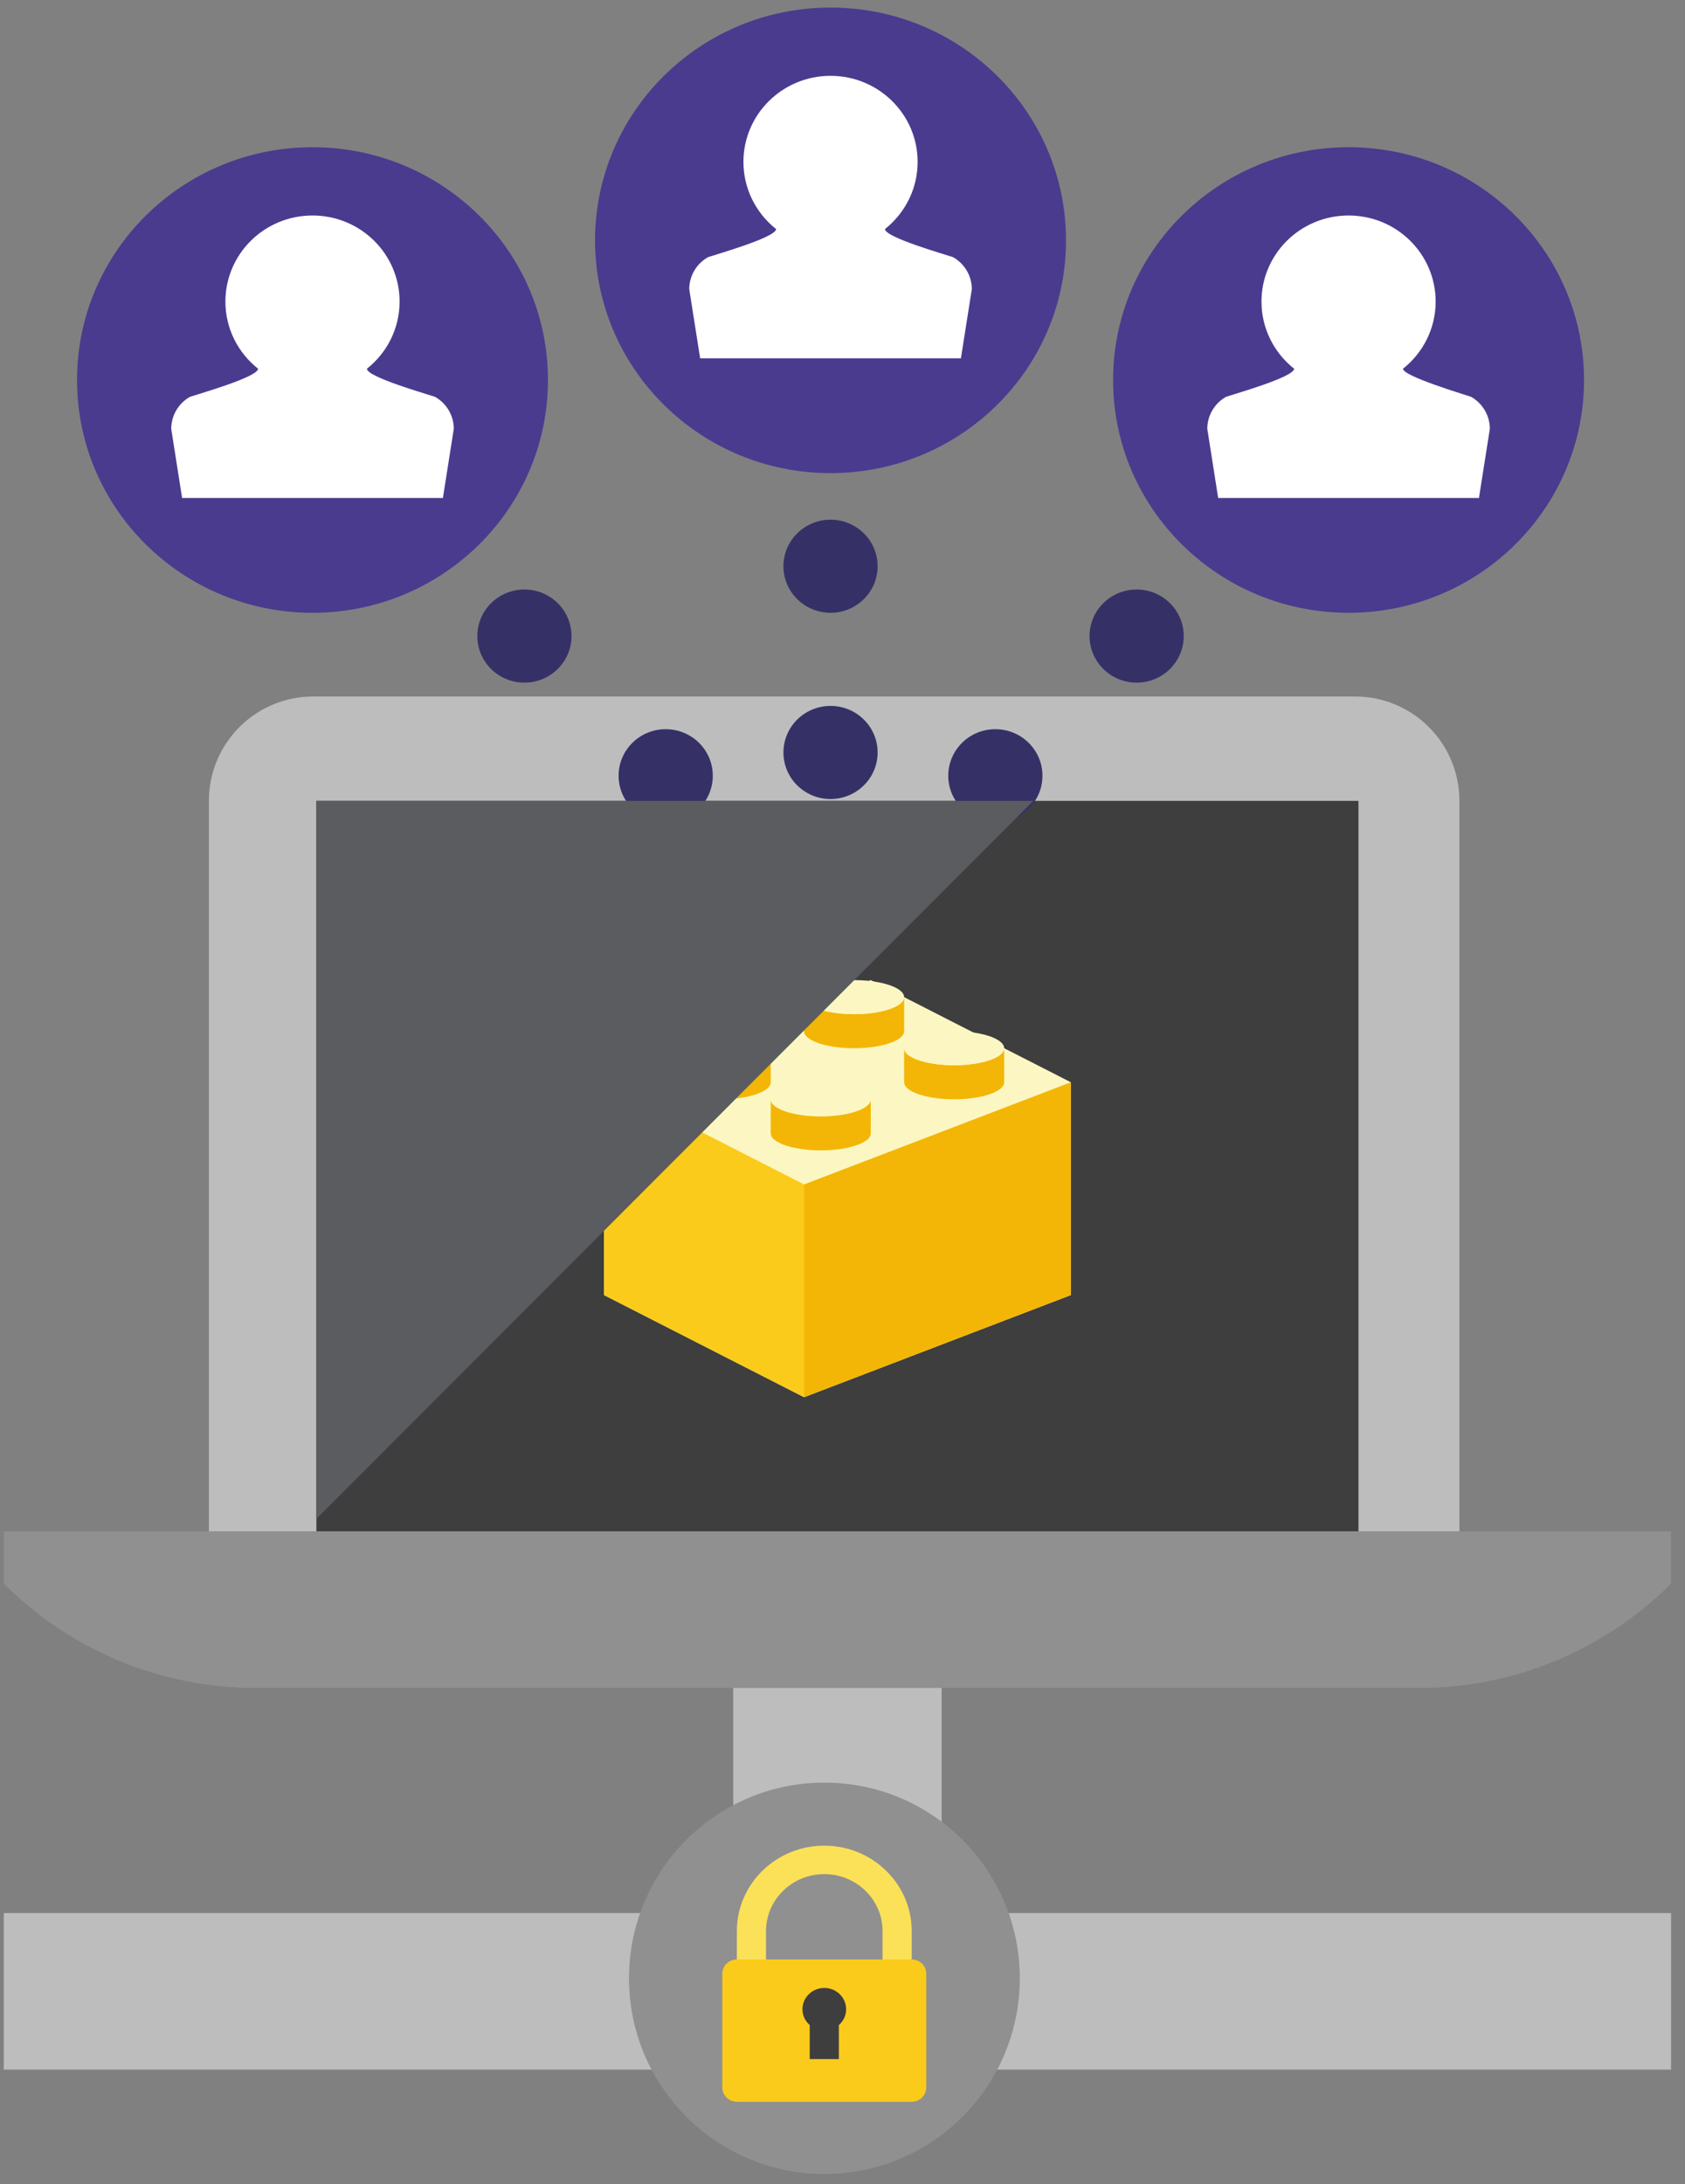 <?xml version="1.0" encoding="UTF-8"?>
<svg width="115px" height="149px" viewBox="0 0 115 149" version="1.1" xmlns="http://www.w3.org/2000/svg" xmlns:xlink="http://www.w3.org/1999/xlink">
    <rect x="0" y="0" width="115" height="149" fill="#808080" stroke="none"/>
    <!-- Generator: Sketch 42 (36781) - http://www.bohemiancoding.com/sketch -->
    <title>BVPro</title>
    <desc>Created with Sketch.</desc>
    <defs></defs>
    <g id="Page-1" stroke="none" stroke-width="1" fill="none" fill-rule="evenodd">
        <g id="BVPro" transform="translate(-303, -387)">
            <g transform="translate(303, 387)" id="Group-Copy-2">
                <g transform="translate(0.257, 0.516)">
                    <path d="M99.345,54.12 C99.345,50.188 96.16,47 92.233,47 L21.112,47 C17.184,47 14,50.188 14,54.12 L14,103.956 L99.345,103.956 L99.345,54.12 Z" id="Fill-3166" fill="#BDBDBD"></path>
                    <polygon id="Fill-3167" fill="#3E3E3F" points="92.457 103.956 21.336 103.956 21.336 54.12 92.457 54.12"></polygon>
                    <g id="Group" transform="translate(40.966, 66.349)">
                        <polygon id="Fill-1598" fill="#FCF7C2" points="18.207 0 0 6.968 0 21.486 13.655 28.454 31.862 21.486 31.862 6.968"></polygon>
                        <polygon id="Fill-1599" fill="#F3B606" points="31.862 21.486 13.655 28.454 13.655 13.937 31.862 6.968"></polygon>
                        <polygon id="Fill-1600" fill="#FACB1B" points="0 21.486 13.655 28.454 13.655 13.937 0 6.968"></polygon>
                        <path d="M18.207,8.13 L18.207,10.452 C18.207,11.091 16.676,11.614 14.793,11.614 C12.91,11.614 11.379,11.091 11.379,10.452 L11.379,8.13 C11.379,8.768 12.91,9.291 14.793,9.291 C16.676,9.291 18.207,8.768 18.207,8.13" id="Fill-1601" fill="#F3B606"></path>
                        <path d="M14.793,6.968 C12.91,6.968 11.379,7.491 11.379,8.13 C11.379,8.768 12.91,9.291 14.793,9.291 C16.676,9.291 18.207,8.768 18.207,8.13 C18.207,7.491 16.676,6.968 14.793,6.968" id="Fill-1602" fill="#FCF7C2"></path>
                        <path d="M11.379,4.646 L11.379,6.968 C11.379,7.607 9.849,8.13 7.966,8.13 C6.082,8.13 4.552,7.607 4.552,6.968 L4.552,4.646 C4.552,5.284 6.082,5.807 7.966,5.807 C9.849,5.807 11.379,5.284 11.379,4.646" id="Fill-1603" fill="#F3B606"></path>
                        <path d="M7.966,3.484 C6.082,3.484 4.552,4.007 4.552,4.646 C4.552,5.284 6.082,5.807 7.966,5.807 C9.849,5.807 11.379,5.284 11.379,4.646 C11.379,4.007 9.849,3.484 7.966,3.484" id="Fill-1604" fill="#FCF7C2"></path>
                        <path d="M20.483,1.161 L20.483,3.484 C20.483,4.123 18.952,4.646 17.069,4.646 C15.186,4.646 13.655,4.123 13.655,3.484 L13.655,1.161 C13.655,1.8 15.186,2.323 17.069,2.323 C18.952,2.323 20.483,1.8 20.483,1.161" id="Fill-1605" fill="#F3B606"></path>
                        <path d="M17.069,0 C15.186,0 13.655,0.523 13.655,1.161 C13.655,1.8 15.186,2.323 17.069,2.323 C18.952,2.323 20.483,1.8 20.483,1.161 C20.483,0.523 18.952,0 17.069,0" id="Fill-1606" fill="#FCF7C2"></path>
                        <path d="M27.31,4.646 L27.31,6.968 C27.31,7.607 25.78,8.13 23.897,8.13 C22.013,8.13 20.483,7.607 20.483,6.968 L20.483,4.646 C20.483,5.284 22.013,5.807 23.897,5.807 C25.78,5.807 27.31,5.284 27.31,4.646" id="Fill-1607" fill="#F3B606"></path>
                        <path d="M23.897,3.484 C22.013,3.484 20.483,4.007 20.483,4.646 C20.483,5.284 22.013,5.807 23.897,5.807 C25.78,5.807 27.31,5.284 27.31,4.646 C27.31,4.007 25.78,3.484 23.897,3.484" id="Fill-1608" fill="#FCF7C2"></path>
                    </g>
                    <g id="Group-8-Copy" transform="translate(5, 0)">
                        <path d="M67.497,15.881 C67.497,24.651 60.302,31.761 51.426,31.761 C42.55,31.761 35.355,24.651 35.355,15.881 C35.355,7.11 42.55,0 51.426,0 C60.302,0 67.497,7.11 67.497,15.881" id="Fill-5337" fill="#4A3B8F"></path>
                        <path d="M59.785,17.026 C59.24,16.84 55.141,15.678 55.141,15.111 C56.499,14.034 57.37,12.384 57.37,10.529 C57.37,7.285 54.708,4.657 51.427,4.657 C48.143,4.657 45.482,7.285 45.482,10.529 C45.482,12.384 46.353,14.034 47.711,15.111 C47.711,15.678 43.613,16.84 43.067,17.026 C42.273,17.474 41.784,18.309 41.784,19.211 L42.527,23.929 L60.325,23.929 L61.069,19.211 C61.069,18.309 60.579,17.474 59.785,17.026" id="Fill-5343" fill="#FFFFFF"></path>
                        <path d="M32.141,25.409 C32.141,34.18 24.946,41.289 16.071,41.289 C7.195,41.289 0,34.18 0,25.409 C0,16.638 7.195,9.528 16.071,9.528 C24.946,9.528 32.141,16.638 32.141,25.409" id="Fill-5344" fill="#4A3B8F"></path>
                        <path d="M24.43,26.554 C23.885,26.369 19.785,25.206 19.785,24.639 C21.143,23.562 22.014,21.912 22.014,20.058 C22.014,16.813 19.353,14.185 16.071,14.185 C12.788,14.185 10.127,16.813 10.127,20.058 C10.127,21.912 10.998,23.562 12.356,24.639 C12.356,25.206 8.258,26.369 7.711,26.554 C6.917,27.002 6.429,27.837 6.429,28.739 L7.171,33.458 L24.97,33.458 L25.714,28.739 C25.714,27.837 25.223,27.002 24.43,26.554" id="Fill-5345" fill="#FFFFFF"></path>
                        <path d="M102.852,25.409 C102.852,34.18 95.657,41.289 86.781,41.289 C77.906,41.289 70.711,34.18 70.711,25.409 C70.711,16.638 77.906,9.528 86.781,9.528 C95.657,9.528 102.852,16.638 102.852,25.409" id="Fill-5346" fill="#4A3B8F"></path>
                        <path d="M95.14,26.554 C94.616,26.375 90.496,25.147 90.496,24.639 C91.854,23.562 92.725,21.912 92.725,20.058 C92.725,16.813 90.064,14.185 86.782,14.185 C83.499,14.185 80.838,16.813 80.838,20.058 C80.838,21.912 81.709,23.562 83.066,24.639 C83.066,25.206 78.968,26.369 78.422,26.554 C77.628,27.002 77.14,27.837 77.14,28.739 L77.882,33.458 L95.68,33.458 L96.424,28.739 C96.424,27.837 95.934,27.002 95.14,26.554" id="Fill-5347" fill="#FFFFFF"></path>
                        <path d="M54.64,38.113 C54.64,39.868 53.2,41.289 51.426,41.289 C49.652,41.289 48.212,39.868 48.212,38.113 C48.212,36.358 49.652,34.937 51.426,34.937 C53.2,34.937 54.64,36.358 54.64,38.113" id="Fill-5348" fill="#353167"></path>
                        <path d="M54.64,50.818 C54.64,52.572 53.2,53.994 51.426,53.994 C49.652,53.994 48.212,52.572 48.212,50.818 C48.212,49.063 49.652,47.642 51.426,47.642 C53.2,47.642 54.64,49.063 54.64,50.818" id="Fill-5349" fill="#353167"></path>
                        <path d="M54.64,63.522 C54.64,65.277 53.2,66.698 51.426,66.698 C49.652,66.698 48.212,65.277 48.212,63.522 C48.212,61.767 49.652,60.346 51.426,60.346 C53.2,60.346 54.64,61.767 54.64,63.522" id="Fill-5350" fill="#353167"></path>
                        <path d="M65.89,52.406 C65.89,54.161 64.45,55.582 62.675,55.582 C60.901,55.582 59.461,54.161 59.461,52.406 C59.461,50.651 60.901,49.23 62.675,49.23 C64.45,49.23 65.89,50.651 65.89,52.406" id="Fill-5351" fill="#353167"></path>
                        <path d="M75.532,42.877 C75.532,44.632 74.092,46.054 72.318,46.054 C70.544,46.054 69.104,44.632 69.104,42.877 C69.104,41.123 70.544,39.701 72.318,39.701 C74.092,39.701 75.532,41.123 75.532,42.877" id="Fill-5352" fill="#353167"></path>
                        <path d="M36.962,52.406 C36.962,54.161 38.402,55.582 40.177,55.582 C41.951,55.582 43.391,54.161 43.391,52.406 C43.391,50.651 41.951,49.23 40.177,49.23 C38.402,49.23 36.962,50.651 36.962,52.406" id="Fill-5353" fill="#353167"></path>
                        <path d="M27.32,42.877 C27.32,44.632 28.76,46.054 30.534,46.054 C32.308,46.054 33.748,44.632 33.748,42.877 C33.748,41.123 32.308,39.701 30.534,39.701 C28.76,39.701 27.32,41.123 27.32,42.877" id="Fill-5354" fill="#353167"></path>
                    </g>
                    <polygon id="Fill-3168" fill="#5B5C5F" style="mix-blend-mode: soft-light;" points="70.264 54.12 21.337 54.12 21.337 103.098"></polygon>
                    <polygon id="Fill-3170" fill="#BDBDBD" points="64.009 129.994 64.009 108.636 49.784 108.636 49.784 129.994 0 129.994 0 140.674 113.793 140.674 113.793 129.994"></polygon>
                    <path d="M69.343,134.444 C69.343,141.816 63.372,147.793 56.008,147.793 C48.643,147.793 42.672,141.816 42.672,134.444 C42.672,127.072 48.643,121.095 56.008,121.095 C63.372,121.095 69.343,127.072 69.343,134.444" id="Fill-3171" fill="#909090"></path>
                    <g id="Group-3" transform="translate(49, 125)">
                        <path d="M3.023,6.22 C3.023,4.079 4.807,2.337 7,2.337 C9.193,2.337 10.977,4.079 10.977,6.22 L10.977,8.161 L12.966,8.161 L12.966,6.22 C12.966,3.008 10.29,0.396 7,0.396 C3.71,0.396 1.034,3.008 1.034,6.22 L1.034,8.161 L3.023,8.161 L3.023,6.22 Z" id="Fill-3172" fill="#FBE158"></path>
                        <path d="M13.96,16.897 C13.96,17.433 13.515,17.868 12.966,17.868 L1.034,17.868 C0.485,17.868 0.04,17.433 0.04,16.897 L0.04,9.132 C0.04,8.596 0.485,8.161 1.034,8.161 L12.966,8.161 C13.515,8.161 13.96,8.596 13.96,9.132 L13.96,16.897 Z" id="Fill-3173" fill="#FACB1B"></path>
                        <path d="M8.491,11.559 C8.491,10.755 7.823,10.103 7,10.103 C6.177,10.103 5.509,10.755 5.509,11.559 C5.509,11.989 5.702,12.37 6.006,12.637 L6.006,14.956 L7.994,14.956 L7.994,12.637 C8.298,12.37 8.491,11.989 8.491,11.559" id="Fill-3174" fill="#3E3E3F"></path>
                    </g>
                    <path d="M0,103.956 L0,107.516 C4.554,112.074 10.73,114.636 17.17,114.636 L96.623,114.636 C103.063,114.636 109.24,112.074 113.793,107.516 L113.793,103.956 L0,103.956 Z" id="Fill-3169" fill="#909090"></path>
                </g>
            </g>
        </g>
    </g>
</svg>